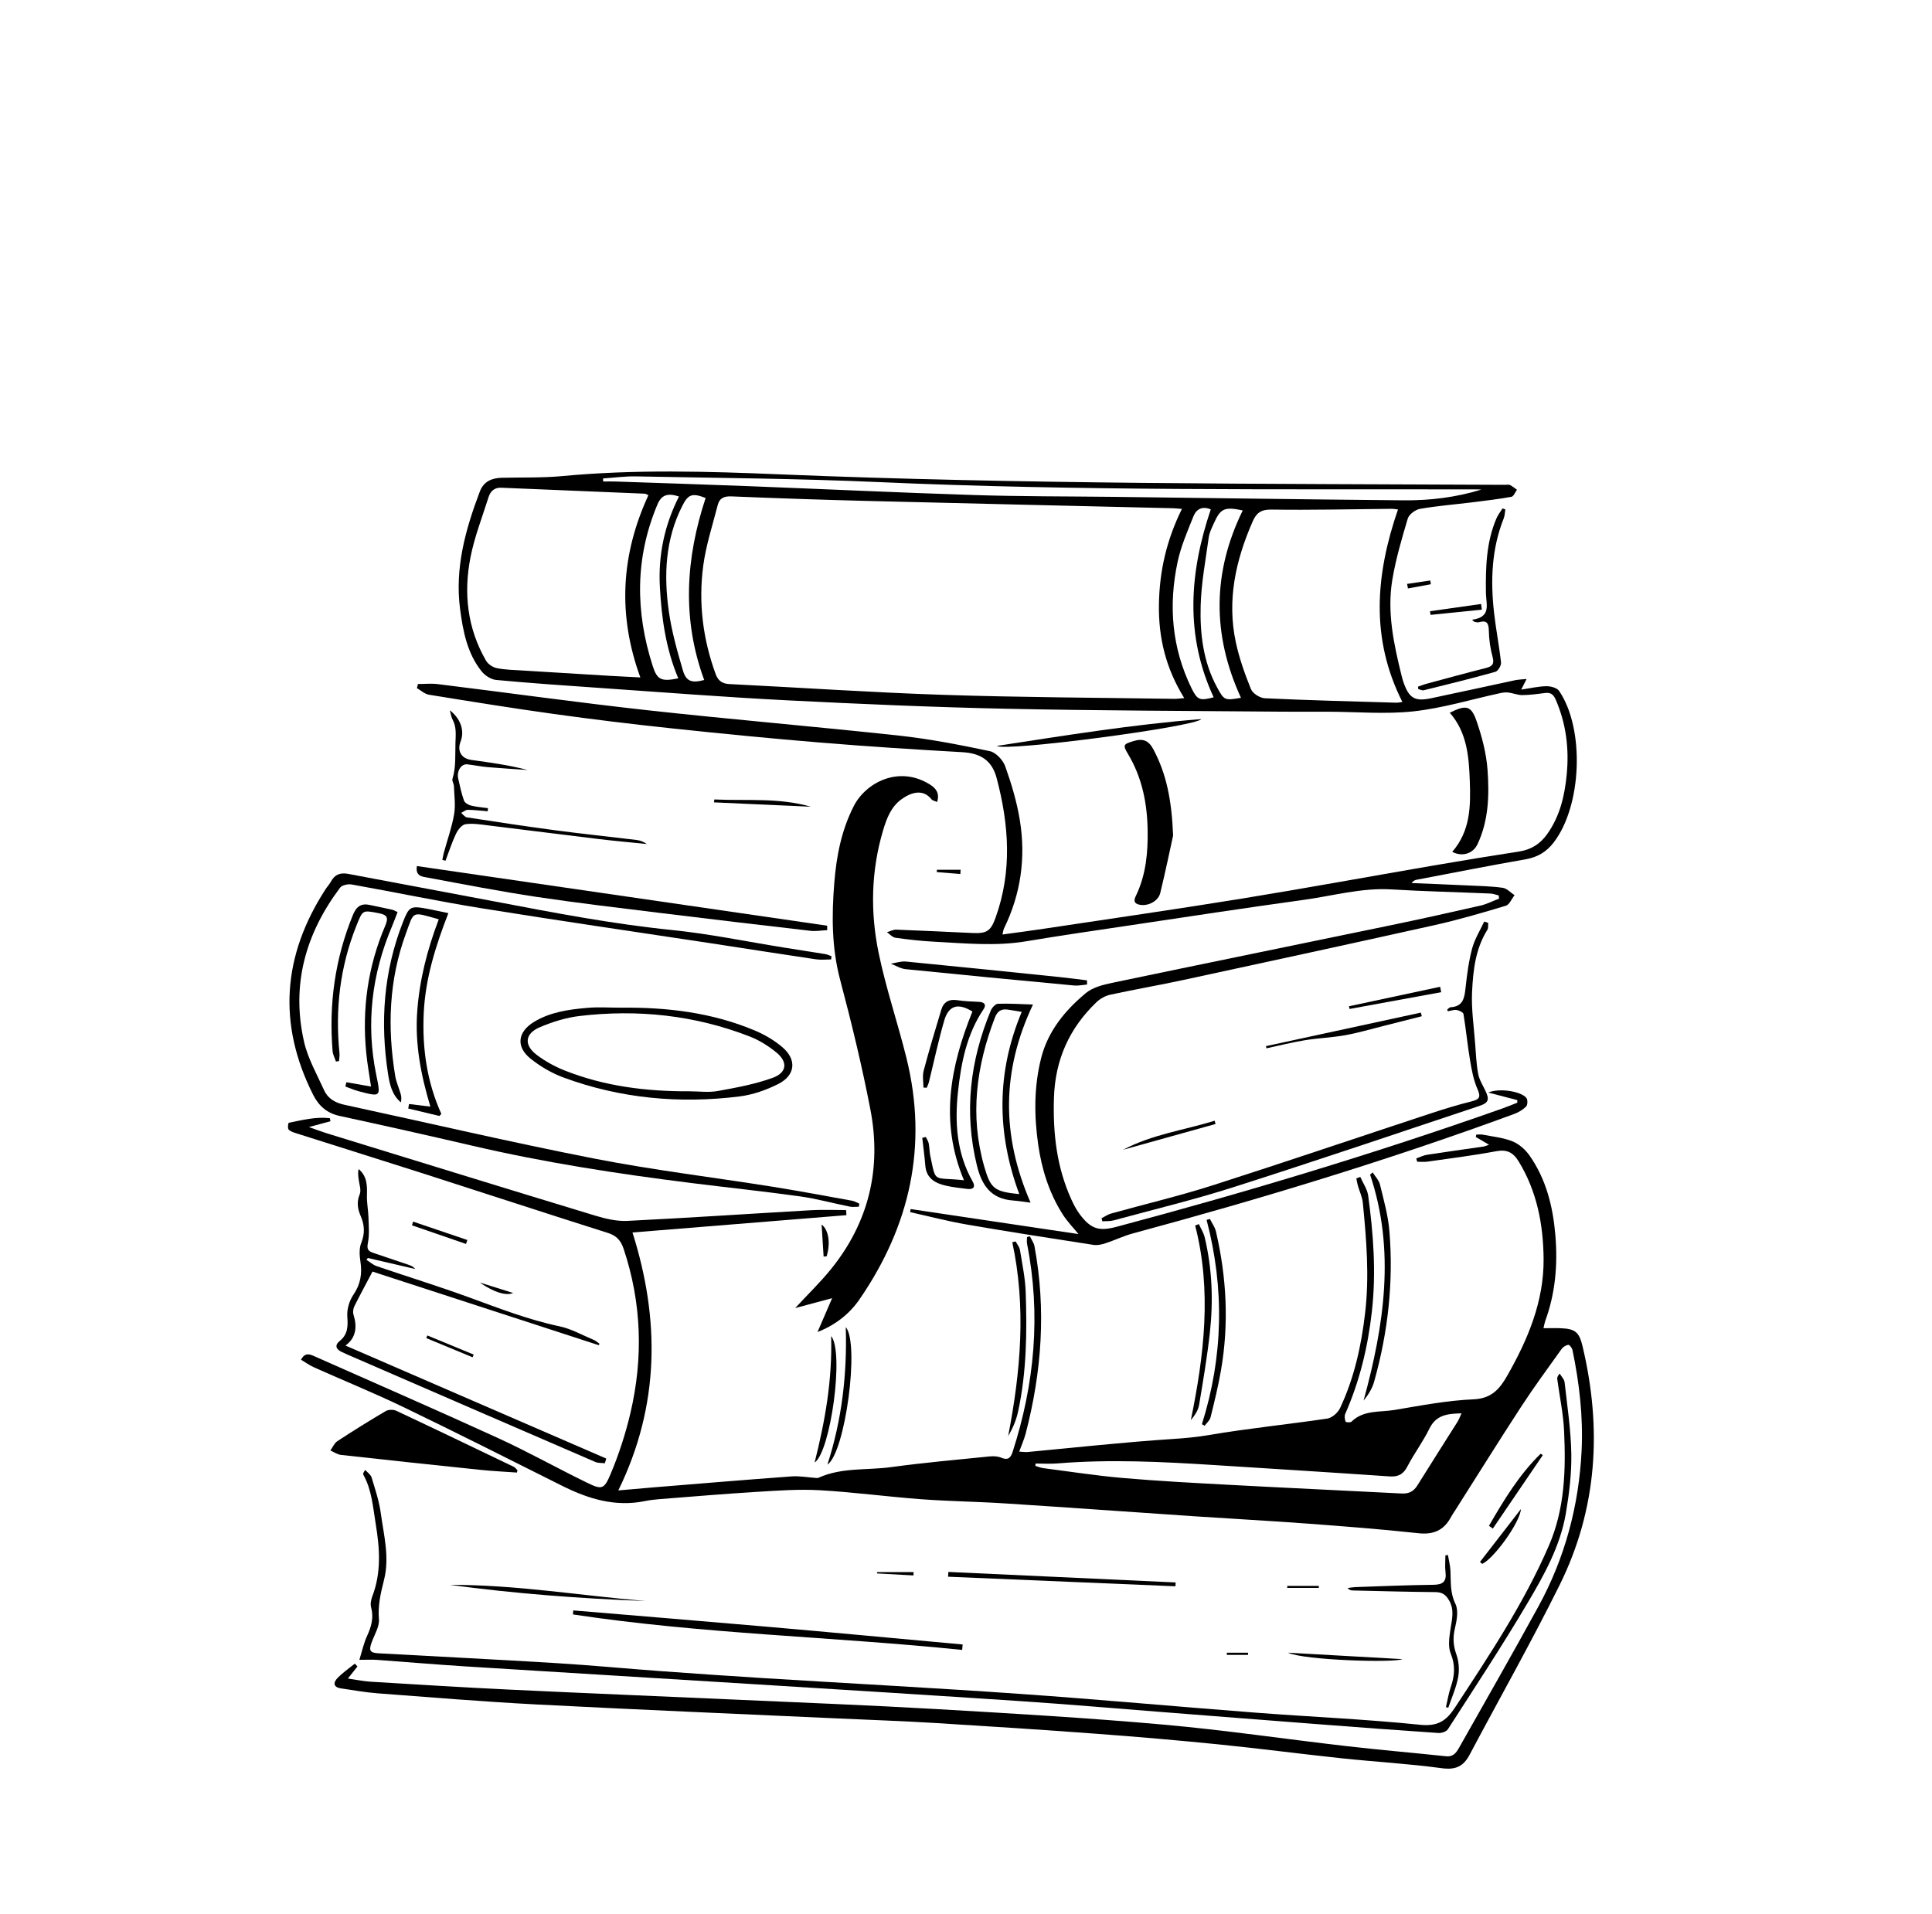<?xml version="1.0" encoding="utf-8"?>
<!-- Generator: Adobe Illustrator 24.0.1, SVG Export Plug-In . SVG Version: 6.00 Build 0)  -->
<svg version="1.1" xmlns="http://www.w3.org/2000/svg" xmlns:xlink="http://www.w3.org/1999/xlink" x="0px" y="0px"
	 viewBox="0 0 528.57 523.81" style="enable-background:new 0 0 528.57 523.81;" xml:space="preserve">
<style type="text/css">
	.st0{fill:#616060;}
	.st1{fill:#8D8989;}
	.st2{fill:#FFFFFF;}
</style>
<g id="Layer_1">
	<g>
		<path d="M231.57,332.49c-19.38,1.57-38.76,3.14-58.53,4.74c7.5,23.7,7.53,47.26-3.88,70.58c3.39-0.29,6.47-0.58,9.55-0.83
			c12.63-1.03,25.26-2.09,37.9-3.01c2.16-0.16,4.36,0.27,6.54,0.42c0.26,0.02,0.55,0.06,0.77-0.04c6.35-2.89,13.26-2.01,19.9-2.92
			c8.93-1.22,17.91-2.01,26.88-2.92c1.07-0.11,2.28-0.06,3.25,0.35c1.81,0.77,2.56,0.04,3.08-1.56c6.04-18.66,7.78-37.62,3.96-56.97
			c-0.12-0.59-0.01-1.23-0.01-1.84c0.25-0.08,0.51-0.16,0.76-0.24c0.44,0.91,1.1,1.78,1.28,2.74c3.22,17.28,2,34.37-2.42,51.3
			c-0.41,1.56-1.09,3.05-1.76,4.9c0.99,0.05,1.64,0.17,2.27,0.11c13.22-1.23,26.42-2.7,39.66-3.56c3.44-0.22,6.74-0.53,10.15-1.11
			c10.68-1.82,21.48-2.89,32.2-4.48c1.31-0.2,2.92-1.61,3.51-2.88c3.87-8.23,5.8-17,6.85-26.02c1.18-10.09,0.36-20.12-0.63-30.14
			c-0.16-1.6-0.91-3.14-1.36-4.72c-0.18-0.64-0.28-1.3-0.42-1.96c0.36-0.13,0.72-0.27,1.09-0.4c0.74,1.71,1.92,3.35,2.16,5.13
			c1.43,10.51,2.21,21.03,1.01,31.67c-1.09,9.73-3.35,19.1-7.3,28.06c-0.26,0.59-0.11,1.46,0.11,2.1c0.06,0.18,1.31,0.3,1.59,0.02
			c3.34-3.28,7.79-2.55,11.79-3.22c7.18-1.2,14.39-2.6,21.64-2.91c4.88-0.21,7.13-2.84,9.13-6.34c5.7-9.97,10.13-20.45,10.02-32.14
			c-0.09-9.35-1.81-18.44-6.84-26.64c-1.55-2.52-3.26-3.3-6.2-2.75c-6.22,1.16-12.5,1.95-18.77,2.84c-0.9,0.13-1.84,0.02-2.77,0.02
			c-0.09-0.3-0.17-0.59-0.26-0.89c0.99-0.35,1.95-0.86,2.96-1.01c5.14-0.8,10.29-1.5,15.44-2.25c0.4-0.06,0.78-0.25,1.51-0.5
			c-1.39-0.81-2.5-1.47-3.62-2.12c0.04-0.22,0.09-0.43,0.13-0.65c0.61,0,1.24-0.1,1.83,0.02c2.72,0.54,5.56,0.81,8.09,1.83
			c1.78,0.72,3.5,2.24,4.63,3.84c4.56,6.49,6.42,13.96,7.08,21.75c0.69,8.04,0.04,15.93-2.77,23.57c-0.17,0.47-0.24,0.98-0.47,1.96
			c1.72,0,3.23-0.05,4.73,0.01c3.92,0.16,5.03,1.04,5.94,4.85c5.37,22.53,4.09,44.55-6.27,65.44
			c-7.77,15.68-16.41,30.94-24.61,46.41c-1.67,3.16-3.8,4.2-7.58,3.69c-9.1-1.24-18.3-1.75-27.45-2.72
			c-11.21-1.19-22.4-2.67-33.61-3.8c-11.14-1.12-22.29-2.08-33.45-2.91c-14.72-1.09-29.45-2.05-44.18-2.95
			c-8.75-0.53-17.52-0.83-26.29-1.23c-27.59-1.26-55.18-2.41-82.75-3.84c-14.48-0.75-28.93-1.95-43.39-3.04
			c-3.37-0.25-6.7-0.87-10.05-1.35c-2.15-0.31-2.2-1.59-0.97-2.85c1.42-1.46,3.14-2.63,4.73-3.93c0.24,0.26,0.48,0.51,0.72,0.77
			c-0.74,0.93-1.48,1.86-2.62,3.31c2.34,0.33,4.29,0.75,6.25,0.87c12.65,0.76,25.3,1.56,37.96,2.16
			c20.21,0.97,40.42,1.78,60.63,2.69c18.74,0.84,37.48,1.56,56.21,2.64c20.71,1.2,41.44,2.41,62.1,4.25
			c16.75,1.49,33.41,3.97,50.13,5.89c9.05,1.04,18.13,1.81,27.18,2.77c2,0.21,2.83-1.07,3.59-2.42
			c7.25-12.83,14.57-25.62,21.65-38.55c7.28-13.3,11.11-27.66,11.83-42.76c0.44-9.21-0.62-18.38-2.5-27.42
			c-0.12-0.56-0.83-1.48-1.14-1.43c-0.67,0.1-1.45,0.59-1.85,1.16c-3.73,5.22-7.55,10.4-11.05,15.77
			c-6.16,9.45-12.12,19.03-18.17,28.55c-0.33,0.51-0.69,1.01-0.97,1.54c-1.91,3.63-4.71,4.99-8.94,4.53
			c-10.18-1.11-20.4-1.89-30.61-2.65c-10.13-0.75-20.27-1.29-30.41-1.97c-17.32-1.16-34.64-2.42-51.97-3.53
			c-7.71-0.5-15.45-0.59-23.16-1.16c-9.25-0.69-18.46-1.94-27.72-2.46c-5.69-0.32-11.44,0.1-17.15,0.45
			c-8.84,0.54-17.66,1.29-26.49,1.98c-1.38,0.11-2.77,0.26-4.13,0.54c-8.18,1.68-15.58-0.62-22.79-4.24
			c-14.41-7.22-28.8-14.49-43.32-21.49c-8.03-3.87-16.31-7.23-24.45-10.87c-1.22-0.54-2.32-1.35-3.54-2.08
			c1.11-2.09,2.44-1.49,3.7-0.93c16.78,7.45,33.62,14.77,50.31,22.42c8.18,3.75,16.05,8.18,24.15,12.12
			c4.09,1.99,4.73,1.97,6.52-2.28c2.27-5.39,4.1-11.03,5.44-16.73c3.54-15.09,3.09-30.11-1.85-44.91c-0.73-2.2-1.87-3.6-4.27-4.36
			c-16.59-5.25-33.13-10.68-49.7-16c-11.87-3.81-23.77-7.52-35.65-11.3c-0.73-0.23-1.6-0.49-2.05-1.03
			c-0.31-0.37-0.11-1.79,0.05-1.82c3.72-0.76,7.44-1.71,11.25-1.26c0.05,0.28,0.1,0.56,0.16,0.84c-1.71,0.46-3.43,0.92-5.9,1.58
			c2.04,0.72,3.37,1.24,4.73,1.66c24.49,7.54,48.98,15.11,73.5,22.55c2.86,0.87,5.95,1.61,8.89,1.47
			c16.81-0.83,33.61-1.97,50.41-2.93c3.13-0.18,6.28-0.03,9.42-0.03C231.53,331.57,231.55,332.03,231.57,332.49z M283.31,400.45
			c-0.01,0.22-0.03,0.44-0.04,0.65c0.72,0.21,1.43,0.52,2.17,0.61c7.22,0.93,14.42,2.06,21.67,2.69c9.68,0.84,19.38,1.35,29.08,1.87
			c15.76,0.85,31.53,1.57,47.29,2.38c1.94,0.1,3.27-0.55,4.31-2.23c3.61-5.82,7.31-11.58,10.96-17.38c0.39-0.62,0.64-1.33,1.1-2.32
			c-3.89,0.08-6.96,0.44-8.79,4.19c-1.74,3.57-4.17,6.8-6.01,10.33c-1.13,2.17-2.52,2.9-4.93,2.73c-16.01-1.1-32.02-2.09-48.04-3.11
			c-14.2-0.9-28.4-1.61-42.63-0.45C287.42,400.59,285.36,400.45,283.31,400.45z"/>
		<path d="M417.66,185.78c-0.65,1.28-0.97,1.92-1.48,2.91c2.49-0.37,4.68-0.89,6.88-0.93c1.19-0.02,2.92,0.44,3.5,1.3
			c7.09,10.44,6.21,31.54-1.54,41.52c-1.96,2.52-4.37,3.97-7.58,4.53c-9.98,1.75-19.93,3.71-29.89,5.61
			c-0.48,0.09-0.93,0.32-1.36,0.9c5.11,0.21,10.22,0.41,15.33,0.65c3.21,0.15,6.44,0.21,9.61,0.65c1.15,0.16,2.16,1.32,3.23,2.02
			c-0.79,1-1.39,2.59-2.39,2.89c-6.46,1.94-12.95,3.85-19.52,5.31c-22.83,5.09-45.7,10.03-68.56,14.97
			c-6.69,1.44-13.44,2.61-20.13,4.06c-1.35,0.29-2.76,1.08-3.77,2.04c-7.42,7.11-11.3,15.71-11.64,26.12
			c-0.31,9.7,0.73,19.05,4.79,27.93c0.64,1.41,1.38,2.82,2.31,4.05c3.05,4.01,5.21,4.65,10.06,3.36
			c35.5-9.46,70.65-20.05,105.3-32.29c1.45-0.51,2.87-1.1,4.3-1.66c0-0.23,0.01-0.46,0.01-0.7c-2.43-0.64-4.86-1.28-7.94-2.08
			c3.08-1.31,9.02-0.31,10.42,1.48c0.39,0.5,0.35,1.92-0.07,2.34c-0.88,0.89-2.07,1.6-3.26,2.04
			c-34.25,12.59-69.12,23.19-104.34,32.69c-2.55,0.69-4.96,1.87-7.48,2.69c-1.03,0.34-2.22,0.61-3.27,0.45
			c-11.56-1.79-23.12-3.58-34.65-5.57c-5.22-0.9-10.36-2.25-15.54-3.4c0.05-0.28,0.1-0.56,0.15-0.84c15.42,2.3,30.83,4.6,45.92,6.85
			c-1.29-1.61-3.14-3.48-4.49-5.66c-3.58-5.75-5.57-12.11-6.53-18.78c-1.14-7.97-1.18-15.94,0.82-23.79
			c1.88-7.36,6.54-13,12.21-17.71c1.88-1.56,4.67-2.28,7.17-2.8c25.27-5.29,50.58-10.44,75.86-15.68
			c8.32-1.72,16.61-3.56,24.89-5.45c1.77-0.4,3.43-1.27,5.14-1.92c-0.04-0.29-0.08-0.58-0.11-0.87c-0.76-0.18-1.52-0.49-2.29-0.52
			c-9.02-0.39-18.06-0.59-27.07-1.13c-8.19-0.49-16.01,1.77-23.97,2.86c-16.06,2.21-32.09,4.67-48.13,7.06
			c-9.26,1.38-18.53,2.72-27.77,4.27c-8.41,1.41-16.8,0.55-25.2,0.12c-3.55-0.18-7.09-0.59-10.61-1.08
			c-0.83-0.12-1.55-0.99-2.32-1.52c0.85-0.24,1.71-0.73,2.55-0.7c6.93,0.25,13.86,0.61,20.8,0.92c3.97,0.18,5.04-0.51,6.38-4.24
			c4.55-12.68,3.66-25.38,0.28-38.14c-1.32-4.99-4.54-6.82-9.44-7.1c-12.91-0.73-25.83-1.56-38.72-2.62
			c-13.58-1.12-27.14-2.45-40.69-3.89c-10.78-1.14-21.54-2.45-32.28-3.94c-11.42-1.58-22.8-3.43-34.18-5.27
			c-1.17-0.19-2.21-1.18-3.3-1.8c0.1-0.38,0.19-0.75,0.29-1.13c1.82,0,3.66-0.19,5.45,0.03c19.11,2.36,38.18,5.03,57.31,7.14
			c22.94,2.53,45.94,4.46,68.88,6.95c8.33,0.91,16.59,2.52,24.8,4.25c1.67,0.35,3.61,2.44,4.23,4.16c1.7,4.78,3.18,9.72,3.99,14.72
			c1.68,10.27,0.28,20.23-4.34,29.65c-0.18,0.37-0.21,0.81-0.41,1.64c3.92-0.54,7.57-1.01,11.21-1.56
			c18.09-2.73,36.2-5.33,54.26-8.26c17.36-2.82,34.67-6,52.01-8.98c7.95-1.37,15.9-2.68,23.87-3.91c3.3-0.51,5.77-2.07,7.69-4.78
			c3.5-4.92,4.78-10.53,5.34-16.37c0.67-7.03-0.17-13.84-3.01-20.38c-0.63-1.45-1.37-2.04-2.91-1.84c-2.06,0.27-4.14,0.55-6.22,0.57
			c-1.28,0.01-2.55-0.54-3.85-0.7c-0.72-0.09-1.49,0.01-2.21,0.16c-7.87,1.71-15.67,4.1-23.63,4.98
			c-7.71,0.85-15.58,0.13-23.39,0.11c-4.16-0.01-8.33,0.03-12.49-0.01c-25.19-0.23-50.38-0.26-75.56-0.8
			c-19.96-0.42-39.93-1.29-59.87-2.3c-17.16-0.87-34.3-2.22-51.45-3.4c-9.44-0.65-18.88-1.3-28.3-2.18
			c-1.41-0.13-3.08-1.21-3.99-2.35c-3.93-4.93-5.08-10.93-5.88-16.98c-1.49-11.28,1.46-21.86,5.4-32.24
			c1.02-2.7,3.23-3.69,5.98-3.75c5.56-0.13,11.15,0.05,16.67-0.47c19.87-1.87,39.76-1.28,59.62-0.46
			c66.07,2.72,132.17,2.54,198.27,2.86c0.43,0,0.94-0.13,1.29,0.05c0.68,0.34,1.28,0.85,1.91,1.3c-0.5,0.67-0.92,1.82-1.52,1.93
			c-3.58,0.64-7.19,1.08-10.8,1.52c-4.73,0.58-9.5,0.96-14.19,1.77c-1.27,0.22-3.01,1.5-3.36,2.65c-1.66,5.53-3.29,11.12-4.24,16.8
			c-1.48,8.9,0.43,17.61,2.55,26.24c0.14,0.59,0.32,1.17,0.51,1.75c1.52,4.36,3.08,5.32,7.5,4.4c7.8-1.64,15.58-3.35,23.37-5.02
			C415.55,185.93,416.3,185.92,417.66,185.78z M323.36,139.25c-1.26-0.1-1.86-0.18-2.46-0.19c-27.95-0.67-55.9-1.29-83.85-2
			c-12.32-0.31-24.65-0.73-36.96-1.24c-2.01-0.08-3.25,0.49-3.72,2.34c-1.41,5.52-3.22,11-3.97,16.61
			c-1.35,10.11-0.12,20.08,3.41,29.71c0.63,1.72,1.74,2.59,3.69,2.69c19.51,0.97,39,2.31,58.52,2.95c21.09,0.7,42.19,0.77,63.29,1.1
			c0.8,0.01,1.6-0.12,2.68-0.21c-5.03-8.12-7.07-16.53-6.92-25.63C317.2,156.3,319.16,147.73,323.36,139.25z M177.39,135.51
			c-0.4-0.18-0.7-0.42-1.01-0.43c-13.08-0.56-26.17-1.09-39.26-1.63c-1.85-0.08-2.95,0.96-3.46,2.58
			c-1.71,5.43-3.82,10.79-4.92,16.35c-1.96,9.87-0.9,19.52,4.24,28.41c0.55,0.95,1.86,1.81,2.95,2.03c2.28,0.46,4.65,0.49,6.98,0.64
			c7.96,0.5,15.92,0.99,23.89,1.46c2.71,0.16,5.41,0.28,8.39,0.44C168.91,168.17,169.92,151.71,177.39,135.51z M382.47,139.4
			c-0.78-0.09-1.2-0.18-1.61-0.18c-11.01,0.1-22.03,0.38-33.04,0.21c-2.84-0.04-4.09,0.94-5.1,3.24
			c-4.67,10.62-7.09,21.59-4.6,33.14c0.94,4.35,2.45,8.62,4.13,12.75c0.48,1.19,2.46,2.44,3.8,2.5c11.96,0.56,23.93,0.86,35.89,1.21
			c0.61,0.02,1.24-0.14,1.73-0.2C374.89,174.68,376.32,157.25,382.47,139.4z M405.29,133.96c-0.34-0.02-0.69-0.05-1.03-0.05
			c-54.62-0.11-109.25,0.44-163.85-2c-22.12-0.99-44.27-1.12-66.41-1.56c-3-0.06-6,0.36-9.01,0.56c0.01,0.28,0.01,0.56,0.02,0.84
			c1.1,0,2.2-0.03,3.29,0c12.06,0.41,24.13,0.8,36.19,1.26c20.65,0.8,41.29,1.78,61.94,2.44c12.76,0.41,25.53,0.35,38.29,0.5
			c26.4,0.32,52.79,0.71,79.19,0.95C391.17,136.98,398.37,136.09,405.29,133.96z M193.05,136.26c-3.68-1.44-4.78-1.01-6.37,2.13
			c-4.69,9.21-5.1,19.03-3.69,28.94c0.77,5.44,2.29,10.81,3.84,16.1c0.89,3.05,2.45,3.53,5.83,2.63
			C186.54,169.43,187.58,152.79,193.05,136.26z M339.51,190.93c-7.93-17.27-7.81-34.34,0.49-51.27c-5.01-1.05-6.07-0.55-7.88,3.47
			c-0.57,1.26-1.23,2.55-1.42,3.89c-0.86,6.26-2.06,12.52-2.22,18.81c-0.2,7.64,0.71,15.25,4.47,22.2
			C334.91,191.62,334.99,191.73,339.51,190.93z M331.25,139.38c-2.26-0.96-3.94-0.12-4.73,1.87c-1.62,4.07-3.41,8.15-4.32,12.39
			c-2.56,11.92-1.64,23.59,3.8,34.7c1.57,3.19,2.25,3.47,6.04,2.45C324.18,173.86,325.38,156.77,331.25,139.38z M185.57,185.61
			c-3.39-8.02-4.57-16.44-5.04-25.03c-0.47-8.72,1.28-16.94,5.23-24.73c-3.12-1.02-4.79-0.45-5.91,2.22
			c-6.12,14.57-6.05,29.3-1.28,44.15C179.79,186.05,180.96,186.54,185.57,185.61z"/>
		<path d="M223.66,364.47c1.23-2.85,2.47-5.71,4-9.26c-3.73,1-6.71,1.79-10.11,2.7c3.52-3.8,6.88-7.04,9.79-10.64
			c10.41-12.86,13.89-27.63,10.78-43.73c-2.3-11.89-5.15-23.69-8.26-35.4c-2.34-8.83-2.33-17.64-1.61-26.58
			c0.59-7.32,1.94-14.36,5.33-21c3.27-6.41,12.32-11.24,20.84-5.9c1.71,1.08,2.67,2.39,1.98,4.78c-0.61-0.28-1.27-0.37-1.57-0.75
			c-2.31-2.9-5.53-1.9-8.14-0.04c-2.92,2.08-4.11,5.28-5.09,8.55c-3.29,11.05-3.52,22.33-1.23,33.48c2,9.72,5.24,19.18,7.63,28.84
			c5.91,23.93,0.99,45.86-12.82,65.96C232.42,359.5,228.58,362.54,223.66,364.47z"/>
		<path d="M227.38,262.52c-1.38,0-2.78,0.17-4.13-0.03c-9.52-1.41-19.02-2.91-28.53-4.36c-20.99-3.19-42-6.23-62.96-9.61
			c-11.89-1.91-23.68-4.4-35.54-6.51c-1-0.18-2.64,0.16-3.17,0.87c-9.46,12.57-13.4,26.59-9.88,42.11
			c1.05,4.64,3.54,8.97,5.53,13.37c1.03,2.27,3.06,3.39,5.5,3.92c22.78,4.92,45.47,10.25,68.34,14.72
			c16.15,3.16,32.53,5.12,48.8,7.71c7.27,1.16,14.52,2.52,21.77,3.83c0.69,0.12,1.33,0.53,1.99,0.8c-0.04,0.28-0.09,0.56-0.13,0.84
			c-0.82,0-1.67,0.14-2.46-0.02c-4.58-0.92-9.11-2.18-13.73-2.82c-9.88-1.37-19.8-2.41-29.7-3.65c-20.13-2.52-40.17-5.6-59.95-10.22
			c-12.06-2.81-24.15-5.51-36.25-8.14c-3.46-0.75-5.68-2.75-7.21-5.78c-9.78-19.39-8.35-38.11,3.38-56.21
			c0.47-0.73,1.09-1.37,1.49-2.13c1.06-1.97,2.59-2.51,4.77-2.09c13.45,2.57,26.91,5.03,40.36,7.6c16.01,3.06,32,6.11,48.25,7.76
			c10.16,1.03,20.21,3.13,30.31,4.75c3.85,0.62,7.71,1.2,11.56,1.83c0.58,0.1,1.13,0.38,1.7,0.58
			C227.45,261.94,227.42,262.23,227.38,262.52z"/>
		<path d="M98.32,454.16c0.72-2.31,1.19-4.55,2.12-6.57c1.17-2.54,1.85-4.97,1.09-7.78c-0.25-0.93-0.02-2.11,0.34-3.05
			c2.48-6.49,2.03-13.04,0.93-19.72c-0.76-4.62-1.06-9.31-3.39-13.52c-0.14-0.24-0.02-0.63,0.52-1.31c0.59,0.67,1.49,1.26,1.73,2.04
			c0.97,3.21,2.06,6.44,2.51,9.74c0.83,6.06,2.46,12.13,0.89,18.32c-0.89,3.51-1.71,6.95-1.39,10.72c0.17,2.05-1.23,4.24-1.99,6.35
			c-0.81,2.23-0.49,2.86,1.85,2.99c16.21,0.9,32.42,1.7,48.62,2.69c9.53,0.58,19.04,1.49,28.56,2.19c9.35,0.68,18.7,1.33,28.06,1.91
			c23.48,1.45,46.98,2.69,70.44,4.33c21.38,1.5,42.73,3.47,64.11,5.11c15.06,1.16,30.17,1.79,45.18,3.33
			c4.84,0.5,7.17-1.05,9.59-4.74c9.37-14.3,18.85-28.51,25.67-44.29c4.37-10.11,4.65-20.74,4.15-31.42
			c-0.22-4.74-1.24-9.44-1.87-14.16c-0.05-0.4,0.1-0.83,0.67-1.48c0.46,0.78,1.24,1.53,1.34,2.36c0.73,6.53,1.73,13.07,1.84,19.62
			c0.09,5.43-0.59,10.93-1.5,16.3c-1.53,8.95-5.95,16.85-10.48,24.5c-6.92,11.71-14.43,23.09-21.79,34.54
			c-0.42,0.65-1.73,1.08-2.59,1.02c-11.25-0.76-22.5-1.6-33.75-2.47c-14.28-1.09-28.55-2.23-42.83-3.34
			c-12.46-0.97-24.91-2.05-37.38-2.88c-24.08-1.61-48.17-3.1-72.25-4.6c-26.6-1.66-53.2-3.25-79.8-4.92
			c-8.14-0.51-16.27-1.21-24.41-1.8C101.75,454.07,100.38,454.16,98.32,454.16z"/>
		<path d="M141.42,402.92c-3.3-0.24-6.61-0.39-9.9-0.73c-12.75-1.32-25.5-2.68-38.25-4.1c-0.99-0.11-1.92-0.79-2.88-1.21
			c0.63-0.87,1.07-2,1.91-2.55c4.34-2.85,8.75-5.6,13.23-8.23c0.75-0.44,2.11-0.45,2.92-0.07c10.73,5.04,21.42,10.18,32.11,15.32
			c0.4,0.19,0.69,0.62,1.02,0.94C141.52,402.5,141.47,402.71,141.42,402.92z"/>
		<path d="M163.78,368.06c-20.73-6.75-41.47-13.49-61.87-20.13c-1.67,3.17-3.37,6.3-4.96,9.48c-0.32,0.65-0.45,1.6-0.24,2.28
			c1.04,3.36,0.73,6.34-2.19,8.48c23.95,10.38,47.65,20.65,71.34,30.92c-0.12,0.43-0.24,0.85-0.37,1.28
			c-0.88-0.11-1.84-0.01-2.62-0.35c-22.59-9.75-45.15-19.55-67.72-29.34c-0.56-0.24-1.11-0.5-1.66-0.76c-1.54-0.72-2-1.83-0.59-2.96
			c2.28-1.84,2.32-4.03,2.12-6.73c-0.15-1.97,0.56-4.34,1.68-5.99c1.97-2.9,2.42-5.78,1.9-9.12c-0.26-1.65-0.36-3.57,0.24-5.06
			c1.03-2.56,0.89-4.88-0.14-7.28c-0.85-1.97-1.18-3.81-0.29-5.99c0.49-1.19-0.16-2.85-0.31-4.3c-0.09-0.84-0.23-1.68,0.03-2.6
			c2.31,1.95,2.34,4.49,2.26,7.17c-0.07,2.01,0.36,4.02,0.42,6.04c0.07,2.36,0.29,4.78-0.17,7.06c-0.34,1.68,0.16,2.21,1.48,2.65
			c3.2,1.07,6.4,2.15,9.59,3.24c0.68,0.23,1.35,0.51,1.91,1.18c-4.33-1.01-8.65-2.01-12.98-3.02c-0.13,0.17-0.26,0.33-0.39,0.5
			c0.92,0.58,1.77,1.37,2.77,1.72c8.36,2.86,16.81,5.46,25.1,8.48c8.22,2.99,16.34,6.18,24.96,8c3.25,0.69,6.28,2.43,9.4,3.73
			c0.57,0.24,1.04,0.69,1.55,1.05C163.93,367.81,163.85,367.94,163.78,368.06z"/>
		<path d="M226.31,254.51c-1.53,0.07-3.08,0.35-4.57,0.18c-13.7-1.58-27.39-3.2-41.07-4.88c-11.27-1.39-22.56-2.71-33.79-4.39
			c-10.02-1.51-19.98-3.44-29.95-5.3c-1.35-0.25-3.35-0.35-2.87-3.15c37.44,5.44,74.84,10.88,112.24,16.32
			C226.3,253.69,226.3,254.1,226.31,254.51z"/>
		<path d="M169.91,275.72c12.58-0.14,24.93,1.33,36.63,6.26c2.68,1.13,5.3,2.67,7.51,4.55c4,3.41,3.58,7.69-1.13,10.07
			c-3.27,1.65-6.94,2.94-10.55,3.4c-16.43,2.05-32.58,0.58-48.17-5.16c-3.2-1.18-6.3-2.99-8.97-5.11
			c-4.14-3.28-3.66-7.36,0.87-10.12c4.42-2.69,9.44-3.39,14.45-3.83C163.64,275.5,166.78,275.72,169.91,275.72z M188.59,298.6
			c2.6,0,5.27,0.38,7.79-0.08c5.07-0.92,10.22-1.86,15.03-3.61c3.91-1.42,4.17-4.35,0.99-6.94c-2.18-1.78-4.69-3.36-7.3-4.37
			c-14.99-5.83-30.57-7.48-46.48-5.61c-3.72,0.44-7.47,1.6-10.93,3.08c-4.1,1.74-4.41,4.86-0.87,7.55c2.31,1.75,4.96,3.21,7.66,4.28
			C165.42,297.25,176.91,298.65,188.59,298.6z"/>
		<path d="M395.93,276.25c0.31-0.23,0.6-0.63,0.92-0.65c3.48-0.19,3.81-2.6,4.11-5.34c0.39-3.61,0.87-7.26,1.8-10.75
			c0.69-2.56,2.17-4.91,3.3-7.35c0.37,0.12,0.74,0.24,1.1,0.36c-0.07,0.63,0.07,1.4-0.23,1.88c-3.27,5.2-3.91,11.13-4.19,16.98
			c-0.23,4.7,0.49,9.46,0.84,14.19c0.2,2.76,0.33,5.55,0.83,8.26c0.29,1.57,1.21,3.04,1.93,4.52c1.21,2.5,0.98,3.4-1.68,4.28
			c-22.41,7.47-44.78,15.05-67.28,22.23c-10.78,3.44-21.82,6.1-32.75,9.07c-0.97,0.26-2.04,0.17-3.06,0.24
			c-0.06-0.28-0.13-0.56-0.19-0.84c0.86-0.44,1.68-1.03,2.59-1.28c9.25-2.58,18.62-4.79,27.76-7.71
			c19.94-6.38,39.77-13.13,59.66-19.68c3.7-1.22,7.43-2.36,11.2-3.3c2.17-0.54,2.6-1.15,1.63-3.37c-1.09-2.47-1.59-5.24-2.04-7.93
			c-0.71-4.18-1.1-8.41-1.79-12.59c-0.08-0.48-1.17-1-1.86-1.11c-0.77-0.12-1.6,0.21-2.41,0.35
			C396.05,276.56,395.99,276.4,395.93,276.25z"/>
		<path d="M320.95,228.61c-0.8,3.62-2.05,9.69-3.51,15.71c-0.56,2.3-3.41,3.72-5.72,3.22c-2.04-0.45-1.23-1.84-0.77-2.82
			c2.59-5.57,3.12-11.5,3.03-17.5c-0.11-7.36-1.5-14.43-5.35-20.87c-1.54-2.57-1.28-2.73,1.56-3.6c2.6-0.79,4.13-0.05,5.38,2.32
			C319.05,211.64,320.55,218.65,320.95,228.61z"/>
		<path d="M120.04,251.54c-7.54-2.11-6.68-2.39-8.98,3.86c-4.67,12.71-5.11,25.75-2.94,38.97c0.28,1.69,1.02,3.3,1.5,4.96
			c0.2,0.72,0.26,1.48,0.05,2.3c-2.45-2.07-3.06-4.96-3.5-7.75c-2.2-14.14-1.23-28.01,4.02-41.44c1.73-4.42,2.06-4.64,6.7-3.78
			c1.78,0.33,3.54,0.73,5.78,1.19c-3.46,8.89-6.3,17.84-6.74,27.35c-0.44,9.53,0.83,18.77,4.82,27.59
			c-0.18,0.19-0.36,0.38-0.54,0.56c-2.84-0.68-5.68-1.36-8.52-2.04c0.07-0.41,0.15-0.82,0.22-1.23c1.78,0.22,3.56,0.43,5.84,0.71
			c-2.6-8.61-4.23-17.1-3.61-25.93C114.75,268.14,116.9,259.82,120.04,251.54z"/>
		<path d="M282.61,274.86c-8.6,18.16-8.65,35.82-0.66,54.21c-1.9-0.24-3.35-0.48-4.81-0.59c-5.97-0.43-8.53-4.1-9.86-9.53
			c-3.59-14.63-1.9-28.73,3.8-42.48c0.32-0.77,1.27-1.79,1.95-1.82C276.08,274.54,279.15,274.75,282.61,274.86z M278.86,326.73
			c-6.22-16.8-6.25-33.31,0.67-49.86c-1.42-0.23-2.6-0.45-3.79-0.62c-1.78-0.26-2.87,0.4-3.55,2.19c-5.09,13.29-6.9,26.8-2.92,40.73
			C271.01,325.25,272.03,326.06,278.86,326.73z"/>
		<path d="M397.31,233.08c5.01-5.75,5.05-12.58,4.81-19.35c-0.24-6.64-0.74-13.32-5.48-18.71c4.45-2.23,5.86-2,7.33,2.28
			c1.48,4.29,2.67,8.83,3,13.33c0.5,6.9,0.32,13.89-2.76,20.39C403.01,233.55,400.08,234.53,397.31,233.08z"/>
		<path d="M91.91,290.46c-0.32-0.96-0.84-1.91-0.92-2.89c-1.05-12.82,0.66-25.23,5.55-37.19c0.97-2.38,2.28-3.3,4.72-2.75
			c2.03,0.45,4.07,0.84,6.09,1.3c0.4,0.09,0.77,0.34,1.42,0.64c-0.52,1.33-0.97,2.6-1.5,3.85c-5.58,13.13-7.2,26.71-4.33,40.7
			c1.23,6.01,1.34,6.09-4.79,4.47c-1.25-0.33-2.44-0.86-3.66-1.3c0.09-0.39,0.19-0.78,0.28-1.17c2.14,0.38,4.29,0.75,6.74,1.18
			c-0.46-3.2-1.01-6.14-1.3-9.11c-1.21-12.04,0.41-23.7,5.17-34.85c0.94-2.21,0.62-3.02-1.76-3.47c-4.48-0.86-4.36-0.94-6.1,3.4
			c-4.52,11.27-5.85,22.94-4.64,34.96c0.07,0.69-0.08,1.4-0.13,2.1C92.47,290.36,92.19,290.41,91.91,290.46z"/>
		<path d="M263.23,451.45c-35.46-3.64-71.18-4.36-106.48-9.71c0.03-0.37,0.06-0.74,0.09-1.1c17.74,1.49,35.48,2.93,53.22,4.48
			c17.77,1.55,35.54,3.22,53.31,4.84C263.32,450.46,263.28,450.95,263.23,451.45z"/>
		<path d="M252.64,297.58c0-1.54-0.32-3.17,0.06-4.61c1.48-5.59,3.15-11.13,4.82-16.68c0.64-2.14,2.11-2.97,4.39-2.62
			c1.96,0.3,3.96,0.37,5.95,0.46c1.47,0.06,2.04,0.8,1.25,1.98c-4.61,6.83-6.16,14.66-7.01,22.56c-0.92,8.44-0.38,16.84,3.96,24.52
			c0.89,1.58,0.31,2.33-1.44,2.12c-1.98-0.24-3.97-0.45-5.9-0.9c-2.93-0.68-5.3-2.03-5.57-5.52c-0.2-2.52-0.55-5.03-0.83-7.54
			c0.32-0.08,0.64-0.16,0.97-0.25c0.28,0.59,0.68,1.16,0.8,1.78c0.22,1.1,0.19,2.25,0.42,3.35c1.63,7.72,0.64,5.77,9.22,6.71
			c-6.68-15.86-3.78-31.12,2.31-46.16c-3.89-2.43-6.51-1.71-7.72,2.49c-1.61,5.55-2.8,11.22-4.19,16.84
			c-0.13,0.52-0.39,1.02-0.59,1.52C253.23,297.63,252.93,297.61,252.64,297.58z"/>
		<path d="M133.43,221.98c-1.81-0.15-3.63-0.38-5.44-0.4c-0.6,0-1.21,0.55-1.82,0.85c0.52,0.42,1,1.13,1.57,1.22
			c8.05,1.23,16.1,2.46,24.17,3.53c7.39,0.98,14.81,1.75,22.22,2.65c0.98,0.12,1.93,0.45,2.81,1.11c-4.4-0.45-8.81-0.84-13.2-1.37
			c-10.07-1.21-20.13-2.51-30.2-3.73c-2.06-0.25-4.19-0.62-6.2-0.32c-0.99,0.15-2.07,1.55-2.59,2.63c-1.13,2.37-1.92,4.9-2.86,7.36
			c-0.29-0.08-0.58-0.16-0.87-0.24c0.14-0.66,0.24-1.34,0.42-1.99c0.95-3.49,2.19-6.93,2.8-10.48c0.43-2.49,0.04-5.13-0.05-7.69
			c-0.02-0.68-0.58-1.43-0.4-2c1.01-3.27,0.71-6.56,0.82-9.88c0.07-2.3,0.31-4.32-0.81-6.39c-0.34-0.64-0.43-1.42-0.73-2.5
			c3.06,2.42,4.06,5.66,2.94,8.57c-1,2.61,0.21,4.65,2.99,5.03c5.13,0.7,10.26,1.41,15.34,2.74c-3.62-0.25-7.24-0.46-10.85-0.77
			c-1.89-0.16-3.76-0.56-5.65-0.77c-1.67-0.19-2.95,1.85-2.47,3.94c0.46,2.01,0.88,4.04,1.57,5.97c0.22,0.61,1.17,1.18,1.89,1.36
			c1.52,0.38,3.11,0.5,4.67,0.72C133.49,221.4,133.46,221.69,133.43,221.98z"/>
		<path d="M402.73,169.57c5.39-0.7,3.84-4.28,3.8-7.32c-0.09-6.95,0.07-13.89,2.89-20.43c0.41-0.96,1.09-1.8,1.65-2.7
			c0.26,0.09,0.51,0.18,0.77,0.27c-0.14,0.82-0.14,1.69-0.44,2.44c-3.33,8.38-3.64,17.07-2.64,25.86c0.51,4.54,1.41,9.05,1.9,13.59
			c0.09,0.81-0.82,2.34-1.54,2.54c-6.49,1.82-13.05,3.43-19.6,5.05c-0.45,0.11-1-0.21-1.51-0.33c-0.02-0.22-0.04-0.44-0.06-0.66
			c0.84-0.28,1.66-0.62,2.51-0.84c5.35-1.44,10.69-2.91,16.06-4.26c1.77-0.45,2.36-1.1,1.83-3.04c-0.63-2.31-0.98-4.76-1.02-7.16
			c-0.04-2.09-0.57-2.94-2.71-2.32c-0.38,0.11-0.84-0.06-1.26-0.11C403.15,169.97,402.94,169.77,402.73,169.57z"/>
		<path d="M375.54,320.8c0.69,1.1,1.71,2.11,2,3.31c1.02,4.2,2.23,8.43,2.58,12.71c1.15,13.96-0.37,27.72-4.17,41.21
			c-0.52,1.86-1.56,3.57-2.89,5.2c5.61-20.55,8.74-41.04,1.78-61.83C375.08,321.19,375.31,320.99,375.54,320.8z"/>
		<path d="M297.41,269.39c-1.19,0.1-2.39,0.37-3.56,0.26c-15.37-1.44-30.73-2.91-46.09-4.47c-1.39-0.14-2.7-0.99-4.05-1.5
			c1.39-0.21,2.81-0.72,4.17-0.58c14.07,1.36,28.12,2.81,42.18,4.26c2.45,0.25,4.89,0.59,7.33,0.88
			C297.4,268.62,297.4,269.01,297.41,269.39z"/>
		<path d="M272.75,204.09c18.59-2.83,37.15-5.87,55.92-7.33C327.01,198.88,274.73,205.76,272.75,204.09z"/>
		<path d="M328.83,389.68c5.83-18.49,6.2-37.12,1.28-55.89c0.3-0.09,0.6-0.17,0.9-0.26c0.57,1.14,1.38,2.23,1.66,3.44
			c2.92,12.55,3.58,25.22,1.38,37.95c-0.75,4.33-1.8,8.62-2.86,12.89c-0.21,0.85-1.06,1.54-1.62,2.31
			C329.32,389.97,329.07,389.83,328.83,389.68z"/>
		<path d="M327.99,334.93c0.55,1.22,1.31,2.39,1.61,3.67c2.05,8.6,2.36,17.33,1.4,26.07c-0.73,6.61-1.84,13.17-2.94,19.73
			c-0.25,1.49-1.17,2.87-2.26,4.17c3.63-17.73,5.77-35.4,1.18-53.24C327.31,335.19,327.65,335.06,327.99,334.93z"/>
		<path d="M395.59,467.11c0.44-1.87,0.73-3.79,1.35-5.59c1.05-3.06,1.26-5.89-0.04-9.07c-0.77-1.89-0.41-4.39-0.09-6.55
			c0.4-2.76,1.2-5.38-0.4-8.07c-0.9-1.51-1.87-2.18-3.68-2.2c-7.55-0.06-15.11-0.28-22.66-0.45c-0.46-0.01-0.91-0.1-1.39-0.66
			c0.7-0.09,1.41-0.23,2.11-0.26c7.12-0.24,14.24-0.55,21.36-0.63c2.58-0.03,3.66-0.85,3.32-3.5c-0.19-1.49-0.03-3.02-0.03-4.54
			c0.23-0.04,0.46-0.08,0.69-0.12c0.24,1.43,0.62,2.85,0.69,4.28c0.15,3.07-0.13,6.04,1.36,9.09c0.9,1.84,0.36,4.62-0.16,6.84
			c-0.58,2.5-0.42,4.64,0.44,7.06c0.68,1.91,0.84,4.24,0.46,6.24c-0.53,2.83-1.76,5.54-2.69,8.29
			C396,467.22,395.8,467.17,395.59,467.11z"/>
		<path d="M277.87,339.68c0.41,0.78,1.05,1.53,1.18,2.36c0.62,3.83,1.44,7.68,1.57,11.54c0.37,10.92,0.25,21.84-2.07,32.58
			c-0.5,2.34-1.42,4.59-2.73,6.76c3.43-17.66,4.95-35.27,1.13-53.03C277.26,339.82,277.57,339.75,277.87,339.68z"/>
		<path d="M259.46,430.11c20.73,0.96,41.46,1.92,62.18,2.88c-0.02,0.35-0.03,0.7-0.05,1.05c-20.73-0.87-41.46-1.74-62.2-2.62
			C259.43,430.98,259.45,430.54,259.46,430.11z"/>
		<path d="M176.63,438.07c-17.9-0.67-35.75-2.02-53.52-4.42C141.07,433.59,158.8,436.58,176.63,438.07z"/>
		<path d="M226.37,400.74c3.96-12.24,5.42-24.8,5.02-37.62C235.25,367.59,231.23,397.56,226.37,400.74z"/>
		<path d="M227.39,365.57c3.62,4.35-0.16,31.72-4.52,34.6C225.68,389.02,227.73,377.78,227.39,365.57z"/>
		<path d="M346.36,286.24c14.12-3.06,28.24-6.11,42.36-9.17c0.09,0.33,0.18,0.66,0.27,0.99c-3.46,0.88-6.92,1.76-10.38,2.63
			c-3.51,0.88-7,1.92-10.56,2.56c-3.65,0.66-7.4,0.78-11.07,1.38c-3.53,0.58-7,1.46-10.5,2.21
			C346.44,286.63,346.4,286.44,346.36,286.24z"/>
		<path d="M407.36,417.49c4.07-7.03,8.25-13.98,14.15-19.73c0.19,0.13,0.38,0.26,0.57,0.4c-4.55,6.7-9.11,13.39-13.66,20.09
			C408.06,417.99,407.71,417.74,407.36,417.49z"/>
		<path d="M352.38,452.21c10.59,0.59,21.18,1.19,31.3,1.76C381.59,455.01,356.81,454.3,352.38,452.21z"/>
		<path d="M394.29,271.48c-8.36,1.53-16.71,3.06-25.07,4.59c-0.05-0.25-0.1-0.49-0.15-0.74c8.31-1.78,16.62-3.55,24.93-5.33
			C394.1,270.51,394.19,271,394.29,271.48z"/>
		<path d="M404.9,427.38c3.64-4.71,7.29-9.42,11.21-14.48c-0.28,3.76-7.47,13.62-10.6,15.01C405.3,427.74,405.1,427.56,404.9,427.38
			z"/>
		<path d="M332.55,307.55c-8.43,2.35-16.86,4.7-25.29,7.05c7.9-4.2,16.69-5.36,25.06-7.95C332.4,306.95,332.47,307.25,332.55,307.55
			z"/>
		<path d="M195.43,218.75c8.82,0.4,17.74-0.54,26.4,1.99c-8.83-0.4-17.66-0.8-26.49-1.2C195.37,219.28,195.4,219.02,195.43,218.75z"
			/>
		<path d="M405.41,166.81c-4.68,0.48-9.36,0.95-14.03,1.43c-0.05-0.33-0.1-0.67-0.15-1c4.66-0.66,9.32-1.32,13.98-1.98
			C405.28,165.77,405.34,166.29,405.41,166.81z"/>
		<path d="M113.03,334.26c4.94,1.68,9.89,3.35,14.83,5.03c-0.12,0.36-0.24,0.72-0.36,1.08c-4.93-1.7-9.86-3.4-14.79-5.1
			C112.82,334.93,112.93,334.59,113.03,334.26z"/>
		<path d="M225.33,343.81c-0.17-2.78-0.35-5.56-0.55-8.76c2.04,1.54,2.43,5.38,1.36,8.73C225.88,343.79,225.61,343.8,225.33,343.81z
			"/>
		<path d="M129.29,371.38c-4.22-1.75-8.45-3.5-12.67-5.25c0.1-0.24,0.2-0.48,0.3-0.72c4.23,1.74,8.45,3.49,12.68,5.23
			C129.49,370.89,129.39,371.13,129.29,371.38z"/>
		<path d="M131.28,350.93c2.96,0.93,5.92,1.86,9.1,2.85C138.64,354.6,135.26,353.72,131.28,350.93z"/>
		<path d="M239.97,430.16c3.33,0,6.65,0,9.98,0c-0.01,0.3-0.02,0.6-0.04,0.91c-3.32-0.18-6.65-0.36-9.97-0.55
			C239.95,430.4,239.96,430.28,239.97,430.16z"/>
		<path d="M360.81,434.49c-2.88,0-5.76,0-8.64,0c0-0.18,0-0.37,0.01-0.55c2.88,0,5.76,0,8.63,0
			C360.82,434.12,360.81,434.31,360.81,434.49z"/>
		<path d="M384.96,159.77c2.11-0.31,4.22-0.63,6.33-0.94c0.06,0.34,0.12,0.69,0.18,1.03c-2.09,0.38-4.18,0.77-6.27,1.15
			C385.11,160.6,385.04,160.18,384.96,159.77z"/>
		<path d="M262.74,239.15c-2.15-0.18-4.3-0.35-6.45-0.53c0.01-0.21,0.02-0.42,0.03-0.63c2.16,0,4.32,0,6.49,0
			C262.78,238.38,262.76,238.77,262.74,239.15z"/>
		<path d="M335.63,452.21c1.94,0,3.88,0,5.81,0c0,0.2,0.01,0.4,0.01,0.6c-1.93,0-3.86,0-5.79,0
			C335.65,452.6,335.64,452.4,335.63,452.21z"/>
	</g>
</g>
<g id="Layer_17">
</g>
</svg>
